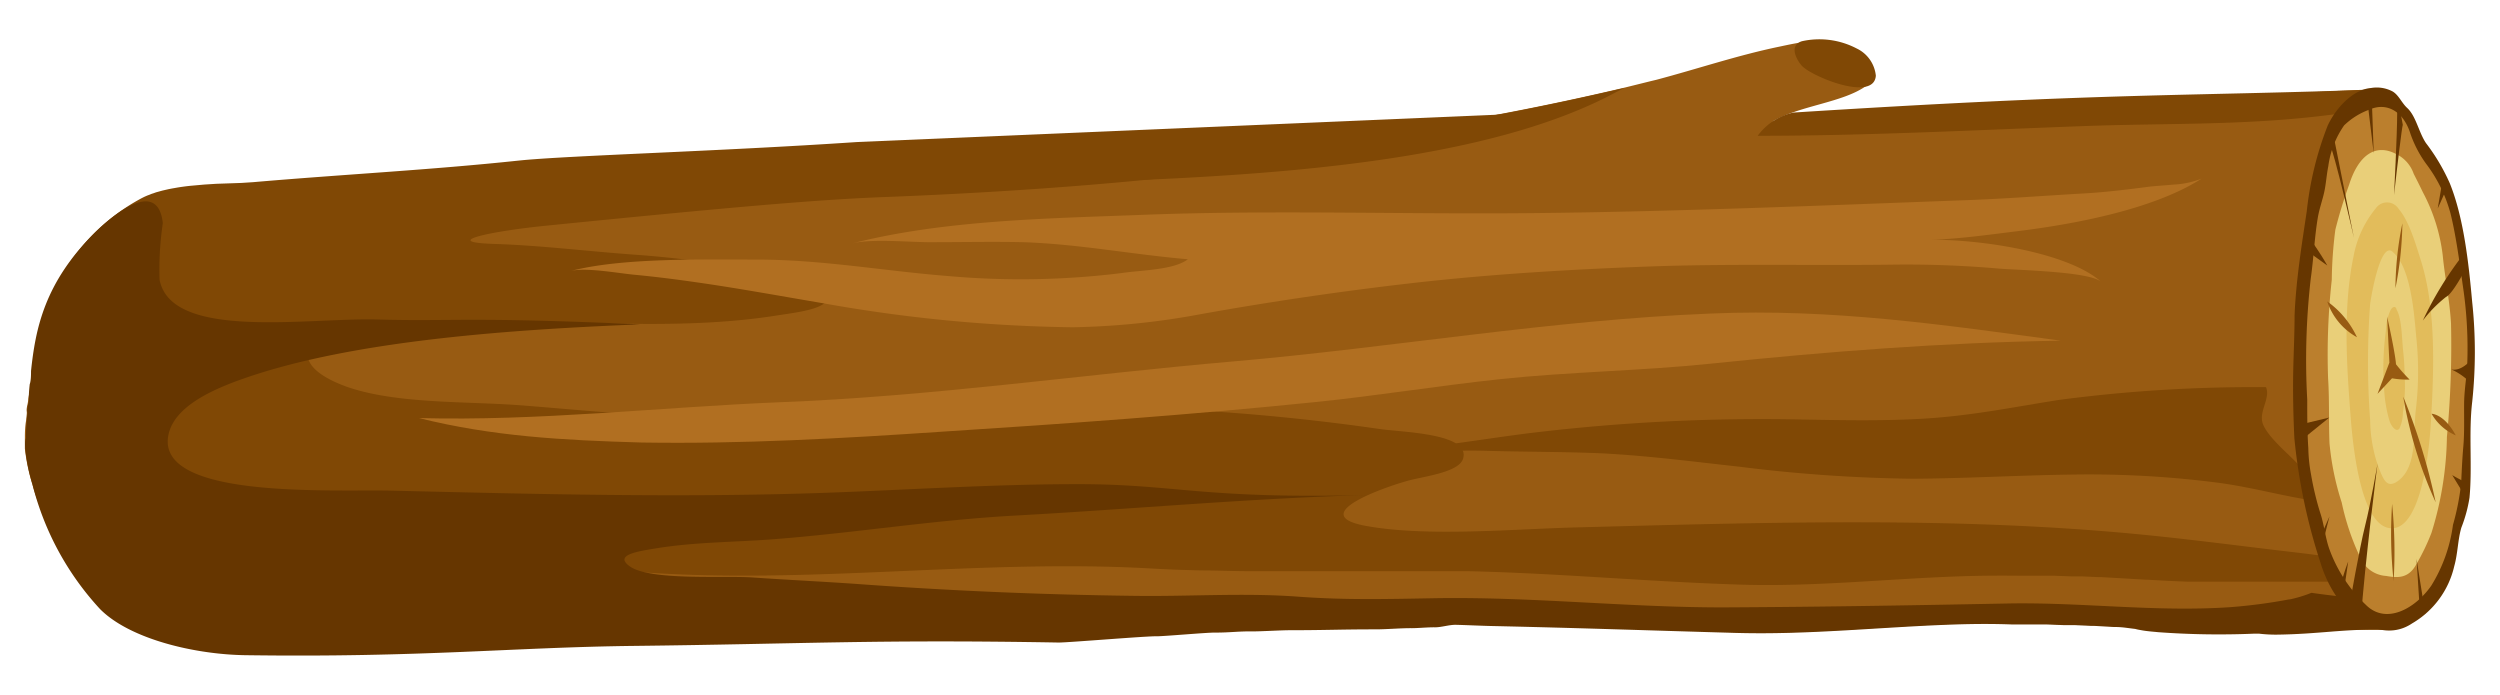 <svg xmlns="http://www.w3.org/2000/svg" viewBox="0 0 231.23 64.26"><defs><style>.cls-1{fill:#985b12;}.cls-2{fill:#804805;}.cls-3{fill:#663600;}.cls-4{fill:#b16f21;}.cls-5{fill:#bb7f2d;}.cls-6{fill:#e9cf79;}.cls-7{fill:#e2bc5b;}</style></defs><g id="Layer_4" data-name="Layer 4"><path class="cls-1" d="M2.3,40.49c0,.33,0,.67,0,1v0A17.38,17.38,0,0,0,3,44.8a16.72,16.72,0,0,0,7.31,9.86c3.36,2.28,8.67,1.83,13.49,2,11.54.38,23.39-.19,34.84.66,15.55,1.15,31.36-1.22,47-.35.91,0,1.82.1,2.73.13l2.09.06c1.39,0,2.78.06,4.17.07h2.1c3.34,0,6.69,0,10,0h4.74l1.82,0,1.82,0c8.54.19,17,1,25.5,1.25,6.73.19,13.49-.56,20.2-.78,1.79-.06,3.57-.07,5.35,0l1.07,0,1.06,0,1.07,0,1.57.06,1,0,1.54.07h.27l1.76.1,2.38.14H198c.36,0,.72,0,1.08.06.85,0,1.72.09,2.6.12l1,0h.8l.92,0h4.28l2.21,0h.8l2.24,0H214l2.71,0h4.41L221,54.5,220.25,10l0-1.76c-18.24.66-37.53,3-55.89,3h-.41c2.43-1.46,6.49-1.74,8.65-3.29,1.73-1.24-.4-2.07-2.31-3.46-1.55-1.11-3.6-.62-5.69-.18-3.91.81-7.58,2.06-11.4,3.07l-.5.12-2.42.6a264.32,264.32,0,0,1-43.2,6.48c-12.6.94-25.11,2.05-37.68,2.92q-4.22.3-8.46.55l-.39,0c-4.45.27-8.73.7-13.16,1.16-8.17.87-16.4,1.29-24.6,2l-1.08.07-2.33.13-1.1.07-.67.06-.67.06c-.45.05-.9.11-1.34.19l-.29.05-.31.06-.31.07-.3.07-.58.16-.28.1a2.15,2.15,0,0,0-.27.1l-.27.1-.25.11-.24.12A18.69,18.69,0,0,0,3.2,34.46q-.15.49-.27,1a14.43,14.43,0,0,0-.32,1.45c0,.27-.09.54-.13.81s0,.31,0,.46-.05.46-.06.68C2.32,39.4,2.3,39.94,2.3,40.49Z"/><path class="cls-2" d="M149.48,8.52l.77-.39a264.32,264.32,0,0,1-43.2,6.48c-12.6.94-25.11,2.05-37.68,2.92,13.29-.64,26.57-.35,39.88-1.06C122.31,15.77,138.92,14.24,149.48,8.52Z"/><path class="cls-2" d="M3,37s0,.06,0,.09v.05a17.38,17.38,0,0,0,.63,3.26,16.72,16.72,0,0,0,7.31,9.86c3.36,2.28,8.67,1.83,13.49,2,11.54.38,23.39-.19,34.84.66,15.55,1.15,31.36-1.22,47-.35.91.05,1.82.1,2.73.13l2.09.06c1.39,0,2.78.06,4.17.07h2.1c3.34,0,6.69,0,10,0h4.74l1.82,0,1.82,0c8.54.19,17,1,25.5,1.25,6.73.19,13.49-.56,20.2-.78,1.79-.06,3.57-.07,5.35-.05l1.07,0,1.06,0,1.07,0,1.57.06,1,0,1.54.07h.27l1.76.1,2.38.14h.16l1.08.06c.85.05,1.72.09,2.6.12l1,0h.8l.92,0h4.28l2.21,0h.8l2.24,0a.16.16,0,0,1,.07,0l2.71,0h3.93V52h0a63.69,63.69,0,0,1-6.73-.66l-.29,0-.92-.12-.92-.11c-4.67-.54-9.29-1.16-14-1.63-17.3-1.73-35.14-1.16-52.61-.7-5.88.15-13.91.9-19.57-.15-5.26-1,1.23-3.39,3.85-4.14,1.5-.43,4.8-.77,5.2-2.06.72-2.34-5.5-2.44-7.64-2.74a202.79,202.79,0,0,0-35.1-2c-9.54.32-19,.85-28.59.79-5.32,0-10.67-.6-15.93-1-5-.37-11.19-.12-15.76-1.63C29.8,35,27.34,33.47,29,31.56,31,29.4,36.72,30,39.72,29.83c10.59-.59,21.56,1,32-.63,2.25-.36,6.1-.71,4.46-2.56-1-1.12-5.25-1.41-6.76-1.69a91.35,91.35,0,0,0-10.66-1.39c-4.34-.31-8.72-.86-13.07-1-5.11-.16-.24-1.17,4.67-1.67,17.9-1.8,25.44-2.43,31.32-2.66,42.54-1.63,59.75-7.72,57-7.63L79.24,13.14C66.47,14,52.42,14.39,48,14.85c-8.17.87-16.4,1.29-24.6,2l-1.08.07L20,17l-1.1.07-.67.06-.67.06c-.45.05-.9.11-1.34.19l-.29.05-.31.06-.31.07-.3.07-.58.16-.28.1a1.69,1.69,0,0,0-.27.1l-.27.1-.25.11-.24.12A18.69,18.69,0,0,0,3.83,30.05q-.15.49-.27,1a14.43,14.43,0,0,0-.32,1.45c-.05.27-.09.54-.13.81s0,.31,0,.46-.05.46-.06.69c0,.54-.07,1.08-.07,1.63C2.93,36.38,2.94,36.69,3,37Z"/><path class="cls-2" d="M162.57,12.56c10,0,20.19-.53,30.21-.9,7.31-.27,14.29-.06,21.6-.9,2-.23,3.92-.48,5.87-.74l0-1.76c-18.24.66-25.15.29-54.37,2.15A5.59,5.59,0,0,0,162.57,12.56Z"/><path class="cls-3" d="M2.33,41.4s0,.06,0,.09v0A17.38,17.38,0,0,0,3,44.8,26.53,26.53,0,0,0,9.25,56.33C12,59.11,18,60.53,22.68,60.6c16.29.23,24.71-.73,36-.86,15.71-.18,22.23-.61,39.25-.31.92,0,8.18-.61,9.09-.58.7,0,4.71-.36,5.4-.34,1.4,0,2.1-.13,3.49-.11.7,0,2.64-.11,3.34-.11,3.35,0,4.64-.08,8-.08,1,0,2.36-.12,3.33-.11.61,0,1.52-.09,2.12-.08s1.33-.24,1.94-.23,2.67.1,3.28.11c8.53.19,14.16.4,22.68.64,6.73.19,13.49-.56,20.2-.78,1.79-.06,3.57-.07,5.35,0l1.07,0,1.06,0,1.07,0,1.57.06,1,0,1.54.07h.27l1.76.1c.8,0,1.14.08,2,.18a4,4,0,0,0,.52.11c.54.11,1.22.15,1.58.19a76.79,76.79,0,0,0,8.87.14l.49,0a13.28,13.28,0,0,0,1.6.09c4-.05,6.18-.54,10-.46V55.47a67.39,67.39,0,0,1-6.76-.64,12,12,0,0,1-2,.61h-.07a49.4,49.4,0,0,1-5.46.72c-6.93.47-13.75-.48-20.66-.34-7.8.15-16.4.31-26.23.36-8.93,0-17.71-1-26.68-.85-4.37.08-8.19.18-12.59-.14-5.09-.38-10.14,0-15.26-.08C96.18,55,87.69,54.63,79.09,54c-3.16-.22-6.34-.37-9.5-.59-2.62-.18-9.37.31-11.3-1-1.56-1.08.63-1.41,2.51-1.71,3.59-.58,7.31-.55,10.94-.84,7.4-.58,14.64-1.76,22.08-2.17,11-.6,21.94-1.62,32.89-1.91-15.5.41-17.85-1-27-1-7.8,0-15.54.52-23.34.8-13.5.47-26.74.12-40.19-.2-5.4-.13-21.93.84-20.59-5.21.54-2.44,3.66-4,6.81-5.11C32.77,31.39,48,30.46,59.21,30c-16.07-.72-17.29-.25-24.35-.45-6.42-.17-19,1.95-20.1-3.67a29.19,29.19,0,0,1,.3-5.24c-.54-4.93-6.12.73-6.19.78-4.81,4.72-5.59,9.07-6,12.89,0,.33,0,.89-.12,1.23a12.81,12.81,0,0,0-.09,1.39c0,.27-.09.54-.13.81s0,.31,0,.46-.05.46-.06.68c-.05.55-.07,1.09-.07,1.64C2.3,40.79,2.31,41.1,2.33,41.4Z"/><path class="cls-4" d="M201.08,17.07c-1,.09-2,.15-2.47.22-2,.26-4,.5-6,.61-3.54.2-7.07.48-10.63.61-13.3.49-26.7,1.06-40,1.2-12,.13-24-.3-36,.15-9,.35-18.59.47-27.19,2.66,1.9-.48,5.45-.09,7.49-.12,2.77,0,5.54-.06,8.3,0,5.23.17,10.13,1.14,15.29,1.58-1.31,1-4.29,1-6.08,1.27a75.67,75.67,0,0,1-16,.29c-6-.47-11.66-1.52-17.71-1.53-5.08,0-12.52-.19-17.32,1.06,1.4-.37,4.51.22,6,.35,2,.19,3.92.44,5.86.72,3.89.56,7.72,1.27,11.58,1.92a139.81,139.81,0,0,0,23,2.21,70.51,70.51,0,0,0,11.9-1.22c6.41-1.15,12.92-2.11,19.46-2.86,7.26-.83,14.61-1.27,21.94-1.54s14.89-.08,22.35-.17a98.18,98.18,0,0,1,10,.36c1.78.15,8.42.27,9.49,1.23-3-2.7-11.2-4-16.25-3.89,2.54,0,5.88-.47,8.45-.79,5.68-.69,12.83-2.12,17.09-4.87A8,8,0,0,1,201.08,17.07Z"/><path class="cls-4" d="M38.76,38.67c11,.29,22.2-1,33.22-1.46,14.2-.54,28-2.56,42.08-3.78C128.8,32.15,143.4,29.6,158.23,29c11.21-.48,21.59,1.05,32.37,2.51-10.89.17-21.51,1-32.31,2.12-6.53.68-13.13.75-19.65,1.45-5.69.61-11.31,1.53-17,2.11-11.53,1.18-23,2-34.55,2.74-9.18.62-18.53,1.15-27.73,1C52,40.72,45.54,40.36,38.76,38.67Z"/><path class="cls-2" d="M124.72,41.94c5.56-.12,11.3-1.19,16.68-1.87a178.24,178.24,0,0,1,25.22-1.27c3.84.07,7.79.15,11.65-.1,4.26-.28,8.1-1.07,12.16-1.71a137.6,137.6,0,0,1,19.16-1.18c.45,1.11-.81,2.34-.23,3.55s2.11,2.44,3.16,3.55c1.23,1.31,3.09,2.17,3.46,3.64-3.66-.31-7.17-1.42-10.82-1.9a93,93,0,0,0-13.26-.76c-5,.06-10,.36-15,.39a140.86,140.86,0,0,1-16.07-1.12c-4.22-.46-8.28-1-12.65-1.23-3.5-.15-7.06-.13-10.59-.23C133.17,41.57,129.05,42.07,124.72,41.94Z"/><path class="cls-2" d="M166.18,4.1a1.07,1.07,0,0,1,.54-.3,7.44,7.44,0,0,1,5,.68A3.13,3.13,0,0,1,173.5,7c-.17,2.44-5.87.11-6.84-.91C166.23,5.6,165.69,4.64,166.18,4.1Z"/><path class="cls-2" d="M170,4.49c.4.12.76.24,1,.35,1.07.4,2,1,1.86,1.93-.22,1.11-3.67-.08-4.33-.4s-2.36-1.32-1.32-1.93A4,4,0,0,1,170,4.49Z"/><path class="cls-3" d="M212.11,34.09c-.05,2.16,0,4.33.1,6.43A53.56,53.56,0,0,0,214.61,52c1.48,4.89,5.51,7.67,8.49,5.66A8.26,8.26,0,0,0,227,52.36c.33-1.16.33-2.48.66-3.57a13.1,13.1,0,0,0,.75-2.76c.27-2.91-.09-6,.25-8.87a43.52,43.52,0,0,0,0-9.2c-.33-3.68-.79-7.82-2.07-11a18.27,18.27,0,0,0-2.21-3.73c-.67-1-.92-2.5-1.74-3.25-.51-.47-.77-1.18-1.34-1.52a3.12,3.12,0,0,0-2-.32c-1.48.11-3.11,1.58-4,3.46a30.43,30.43,0,0,0-1.94,7.92c-.47,3.14-1,6.42-1.13,9.65C212.23,30.76,212.15,32.42,212.11,34.09Z"/><path class="cls-5" d="M213.75,43.87a27.26,27.26,0,0,0,.86,3.59c.34,1,.46,2.25.82,3.28a13.4,13.4,0,0,0,3.39,5.2c1.87,1.88,4.58.35,6.06-1.78a14.23,14.23,0,0,0,2-5.61,23.09,23.09,0,0,0,.76-3.89c.05-1.15.1-2.26.2-3.39.11-1.31.06-2.59.07-3.9s.23-2.44.29-3.68a38.73,38.73,0,0,0-.39-7.14c-.32-2.24-.63-4.68-1.16-6.82a13.41,13.41,0,0,0-2.26-4.59,10.61,10.61,0,0,1-1.52-3c-.72-2-2.26-2.66-3.72-2a6.55,6.55,0,0,0-2.34,1.46,8.54,8.54,0,0,0-1.46,3.77c-.16.79-.21,1.64-.38,2.41s-.45,1.52-.59,2.35c-.3,1.76-.39,3.79-.65,5.61a66.26,66.26,0,0,0-.33,11.2c0,1.51,0,3,.1,4.5A14.72,14.72,0,0,0,213.75,43.87Z"/><path class="cls-6" d="M224.1,17.79a16.6,16.6,0,0,1,1.83,5.8c.2,2.1.65,4.21.77,6.33a89.24,89.24,0,0,1-.38,10.49,31.26,31.26,0,0,1-1.43,8.88,20.58,20.58,0,0,1-1.38,2.87c-.72,1.34-1.7,1.31-2.81,1.11a2.77,2.77,0,0,1-2.33-1.57,22.75,22.75,0,0,1-1.78-5.22A25.16,25.16,0,0,1,215.46,41c-.08-2,0-4-.13-6a62.93,62.93,0,0,1,.34-9.11,39.58,39.58,0,0,1,.33-4.64,42.53,42.53,0,0,1,1.27-4.15c.85-2.72,2.43-3.88,4.36-2.85a3.17,3.17,0,0,1,1.62,1.83C223.54,16.65,223.83,17.22,224.1,17.79Z"/><path class="cls-7" d="M221.86,19.33c1,1.14,1.67,3.56,2.08,4.85,1.4,4.52,1.18,10.18.89,15-.17,2.94-1,9.85-3.7,9.68s-3.46-7.17-3.69-10c-.39-4.94-.76-10.31.24-15.13a9.81,9.81,0,0,1,2.07-4.47A1.26,1.26,0,0,1,221.86,19.33Z"/><path class="cls-6" d="M221.4,23.39c1.54,1.42,1.88,5.4,2.07,7.66a30,30,0,0,1,0,6.63c-.32,2.4.17,5.53-1.74,6.85-1,.67-1.3-.22-1.76-1.38a13.5,13.5,0,0,1-.75-4.28,72.92,72.92,0,0,1,0-10.76C219.32,27.36,220.22,22,221.4,23.39Z"/><path class="cls-7" d="M221.67,28.65c.49.85.48,2.71.6,3.79s.15,2.17.17,3.28a17.85,17.85,0,0,1-.19,2.44,3.52,3.52,0,0,1-.33,1.49c-.32.36-.74-.25-.9-.69a12.31,12.31,0,0,1-.48-2.57,26.57,26.57,0,0,1,.14-5.85,4.58,4.58,0,0,1,.45-1.9C221.36,28.29,221.61,28.33,221.67,28.65Z"/><path class="cls-3" d="M222.24,11.55c-.07.12-.54,4-.81,6.5,0,0,.29-5.61.29-7.59S222.24,11.55,222.24,11.55Z"/><path class="cls-3" d="M215.77,12.23,217.72,22s-1.75-7.71-2.38-9.15Z"/><path class="cls-3" d="M227.83,23.55l.28,1.2s-1.21,2.4-1.88,2.72a11.94,11.94,0,0,0-2.14,2.18A32.55,32.55,0,0,1,227.83,23.55Z"/><path class="cls-1" d="M215.25,27.88A8.41,8.41,0,0,1,218,31.19,5.92,5.92,0,0,1,215.25,27.88Z"/><path class="cls-3" d="M218.37,57.26c.33-4.95,1.54-14.41,1.54-14.41s-.62,3.65-1.15,5.75-1.43,7.28-1.43,7.28Z"/><path class="cls-3" d="M214.8,50.42c0-.07.66-2.66.66-2.66l-1,2.28Z"/><path class="cls-3" d="M216.55,53.94a17.49,17.49,0,0,1,.64-2l-.41,2.8Z"/><path class="cls-3" d="M228.47,33.46v1.92a5.73,5.73,0,0,0-1.74-1.21C227.69,34.35,228.39,33.38,228.47,33.46Z"/><path class="cls-1" d="M225.28,46.46a57,57,0,0,0-3-9.77A39.46,39.46,0,0,0,225.28,46.46Z"/><path class="cls-1" d="M220.79,29.28c.05.24.75,3.36.82,4.41a15.59,15.59,0,0,0,1.26,1.42,8.37,8.37,0,0,1-1.63-.12l-1.34,1.44L221,33.54Z"/><path class="cls-1" d="M222.2,20.66a32.93,32.93,0,0,1-.64,6A30.39,30.39,0,0,1,222.2,20.66Z"/><polygon class="cls-3" points="213.19 39.16 215.44 38.62 213.14 40.48 213.19 39.16"/><path class="cls-3" d="M213.58,22a25.86,25.86,0,0,1,1.68,2.56l-2-1.44Z"/><polygon class="cls-3" points="219.35 8.53 219.55 14.19 218.87 8.55 219.35 8.53"/><path class="cls-3" d="M225.93,16.59l.23,1.15s-.69,1.56-.69,1.54S225.93,16.59,225.93,16.59Z"/><path class="cls-3" d="M224.33,56.73l-.48.32-.34-5.36S224.24,56.33,224.33,56.73Z"/><path class="cls-3" d="M228.25,44.68l-.08,1.5-1.36-2.24A10.71,10.71,0,0,0,228.25,44.68Z"/><path class="cls-1" d="M221.25,46.61a45.09,45.09,0,0,1,.14,7.15A41.31,41.31,0,0,1,221.25,46.61Z"/><path class="cls-1" d="M224.9,38.27s1.16,0,2.24,2A4.77,4.77,0,0,1,224.9,38.27Z"/></g></svg>